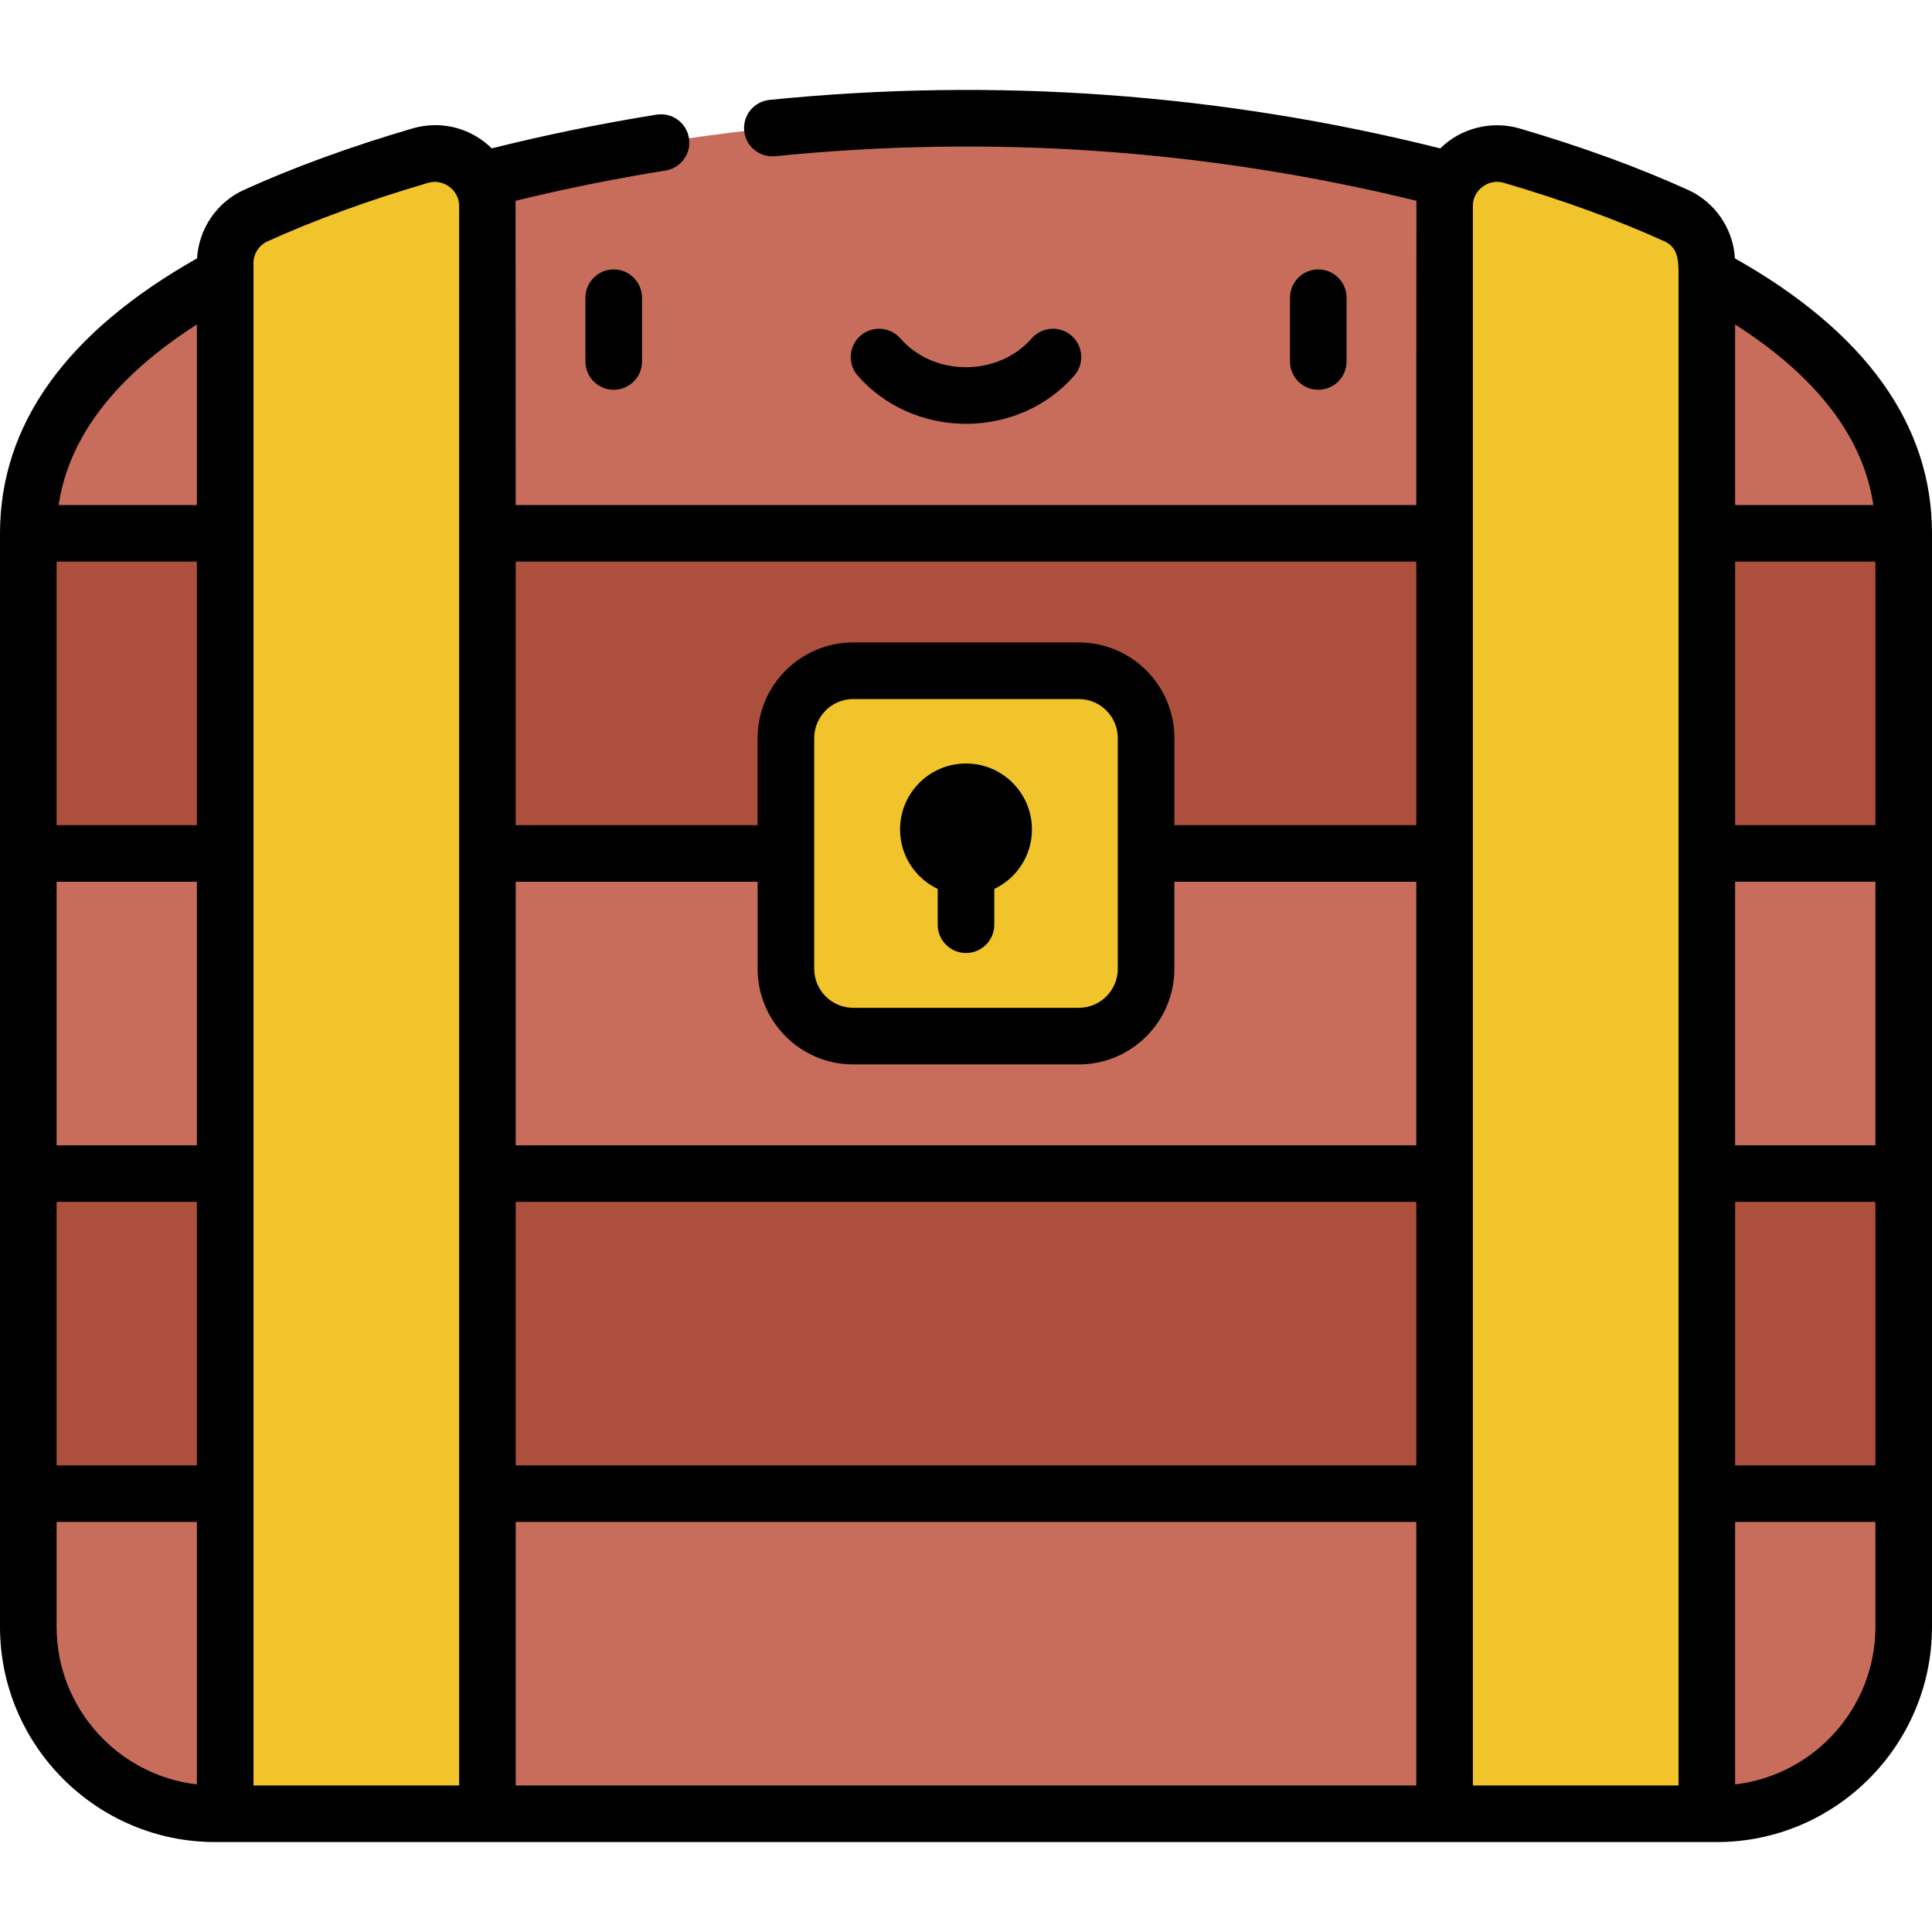<?xml version="1.0" encoding="iso-8859-1"?>
<!-- Generator: Adobe Illustrator 19.0.0, SVG Export Plug-In . SVG Version: 6.00 Build 0)  -->
<svg xmlns="http://www.w3.org/2000/svg" xmlns:xlink="http://www.w3.org/1999/xlink" version="1.1" id="Layer_1" x="0px" y="0px" viewBox="0 0 512 512" style="enable-background:new 0 0 512 512;" xml:space="preserve" width="512" height="512">
<g>
	<g>
		<path style="fill:#C86D5C;" d="M380.25,46.69c-81.519-20.474-166.981-20.474-248.5,0C69.625,62.293,7.5,90.586,7.5,141.342    L256,170.173l248.5-28.831C504.5,90.586,442.375,62.293,380.25,46.69z"/>
		<polygon style="fill:#C86D5C;" points="256,170.173 7.5,226.167 7.5,311.007 256,353.422 504.5,311.007 504.5,226.167   "/>
		<path style="fill:#C86D5C;" d="M256,353.422L7.5,395.836v35.267c0,27.372,22.19,49.562,49.562,49.562h397.875    c27.372,0,49.562-22.19,49.562-49.562v-35.267L256,353.422z"/>
		<rect x="7.5" y="311.007" style="fill:#AD4F3D;" width="497" height="84.829"/>
		<rect x="7.5" y="141.338" style="fill:#AD4F3D;" width="497" height="84.829"/>
		<path style="fill:#F2C42C;" d="M111.405,41.236C95.196,45.992,80.624,51.304,67.772,57.14c-4.935,2.241-8.095,7.161-8.095,12.58    v410.945h69.492V54.472C129.169,45.228,120.275,38.634,111.405,41.236z"/>
		<path style="fill:#F2C42C;" d="M400.595,41.236c16.209,4.755,30.781,10.068,43.634,15.904c4.935,2.241,8.095,7.161,8.095,12.58    v410.945h-69.492V54.472C382.832,45.228,391.725,38.634,400.595,41.236z"/>
		<path style="fill:#F2C42C;" d="M285.886,177.754h-59.772c-9.85,0-17.836,7.985-17.836,17.836v61.155    c0,9.85,7.985,17.836,17.836,17.836h59.772c9.85,0,17.836-7.985,17.836-17.836V195.59    C303.722,185.74,295.736,177.754,285.886,177.754z"/>
	</g>
	<g>
		<path d="M155.141,78.901v16.896c0,4.142,3.358,7.5,7.5,7.5s7.5-3.358,7.5-7.5V78.901c0-4.143-3.358-7.5-7.5-7.5    S155.141,74.758,155.141,78.901z"/>
		<path d="M356.859,95.798V78.901c0-4.143-3.358-7.5-7.5-7.5s-7.5,3.357-7.5,7.5v16.896c0,4.142,3.358,7.5,7.5,7.5    S356.859,99.939,356.859,95.798z"/>
		<path d="M256,112.316c11.145,0,21.602-4.65,28.689-12.758c2.726-3.119,2.408-7.857-0.711-10.583    c-3.119-2.727-7.856-2.408-10.583,0.71c-4.239,4.849-10.579,7.63-17.396,7.63s-13.157-2.781-17.396-7.631    c-2.727-3.119-7.464-3.437-10.583-0.71s-3.437,7.464-0.711,10.583C234.398,107.666,244.855,112.316,256,112.316z"/>
		<path d="M256,202.333c-9.653,0-17.478,7.825-17.478,17.478c0,6.965,4.083,12.96,9.978,15.769v9.48c0,4.142,3.358,7.5,7.5,7.5    s7.5-3.358,7.5-7.5v-9.48c5.895-2.809,9.978-8.804,9.978-15.769C273.478,210.159,265.653,202.333,256,202.333z"/>
		<path d="M459.778,68.474c-0.462-7.848-5.24-14.887-12.448-18.16c-13.13-5.962-28.143-11.437-44.623-16.272    c-7.33-2.151-15.518-0.153-21.023,5.28c-58.172-14.562-117.974-18.886-177.757-12.847c-4.121,0.416-7.125,4.095-6.708,8.216    c0.416,4.121,4.101,7.124,8.216,6.708C262.572,35.628,319.725,39.6,375.37,53.21c-0.025,0.421-0.038,80.631-0.038,80.631H136.669    c0,0-0.014-80.218-0.039-80.63c13.001-3.176,26.354-5.87,39.737-8.016c4.09-0.656,6.874-4.503,6.218-8.593    s-4.501-6.872-8.593-6.218c-14.727,2.361-29.419,5.37-43.675,8.938c-3.852-3.802-9.136-6.156-14.963-6.156    c-2.041,0-4.08,0.294-6.06,0.875c-16.479,4.835-31.493,10.31-44.624,16.272c-7.208,3.273-11.986,10.312-12.448,18.16    C17.577,88.04,0.009,112.531,0,141.34v289.765c0,31.464,25.598,57.063,57.063,57.063h397.875    c31.464,0,57.062-25.598,57.062-57.063V141.34C511.999,112.54,494.43,88.043,459.778,68.474z M497,218.67h-37.176V148.84H497    V218.67z M497,303.509h-37.176v-69.84H497V303.509z M459.824,318.509H497v69.829h-37.176V318.509z M496.453,133.84h-36.629V85.988    C481.522,99.873,493.801,115.912,496.453,133.84z M375.332,473.168H136.669v-69.829h238.663V473.168z M296.222,226.16    c0,0.003,0,0.006,0,0.01s0,0.006,0,0.01v30.568c0,5.699-4.637,10.336-10.336,10.336h-59.772c-5.699,0-10.336-4.637-10.336-10.336    v-61.155c0-5.699,4.637-10.336,10.336-10.336h59.772c5.699,0,10.336,4.637,10.336,10.336V226.16z M226.114,282.083h59.772    c13.97,0,25.336-11.366,25.336-25.336V233.67h64.109v69.84H136.669v-69.84h64.109v23.077    C200.778,270.717,212.144,282.083,226.114,282.083z M136.669,318.509h238.663v69.829H136.669V318.509z M375.332,148.84v69.829    h-64.109v-23.077c0-13.97-11.366-25.336-25.336-25.336h-59.772c-13.97,0-25.336,11.366-25.336,25.336v23.077h-64.109V148.84    H375.332z M15,233.67h37.177v69.84H15V233.67z M52.177,218.67H15V148.84h37.177V218.67z M15,318.509h37.177v69.829H15V318.509z     M52.177,85.988v47.853H15.548C18.2,115.913,30.478,99.873,52.177,85.988z M15,431.105v-27.767h37.177v69.547    C31.276,470.458,15,452.647,15,431.105z M67.177,69.723c0-2.474,1.451-4.732,3.696-5.751c12.49-5.672,26.838-10.898,42.643-15.536    c3.91-1.147,8.153,1.933,8.153,6.038v418.694H67.177V69.723z M390.332,54.474c0-4.132,4.195-7.2,8.152-6.039    c15.806,4.638,30.153,9.864,42.643,15.536c3.743,1.7,3.697,5.445,3.697,8.959v400.238h-54.492V54.474z M497,431.105    c0,21.542-16.276,39.353-37.176,41.78v-69.547H497V431.105z"/>
	</g>
</g>















</svg>
